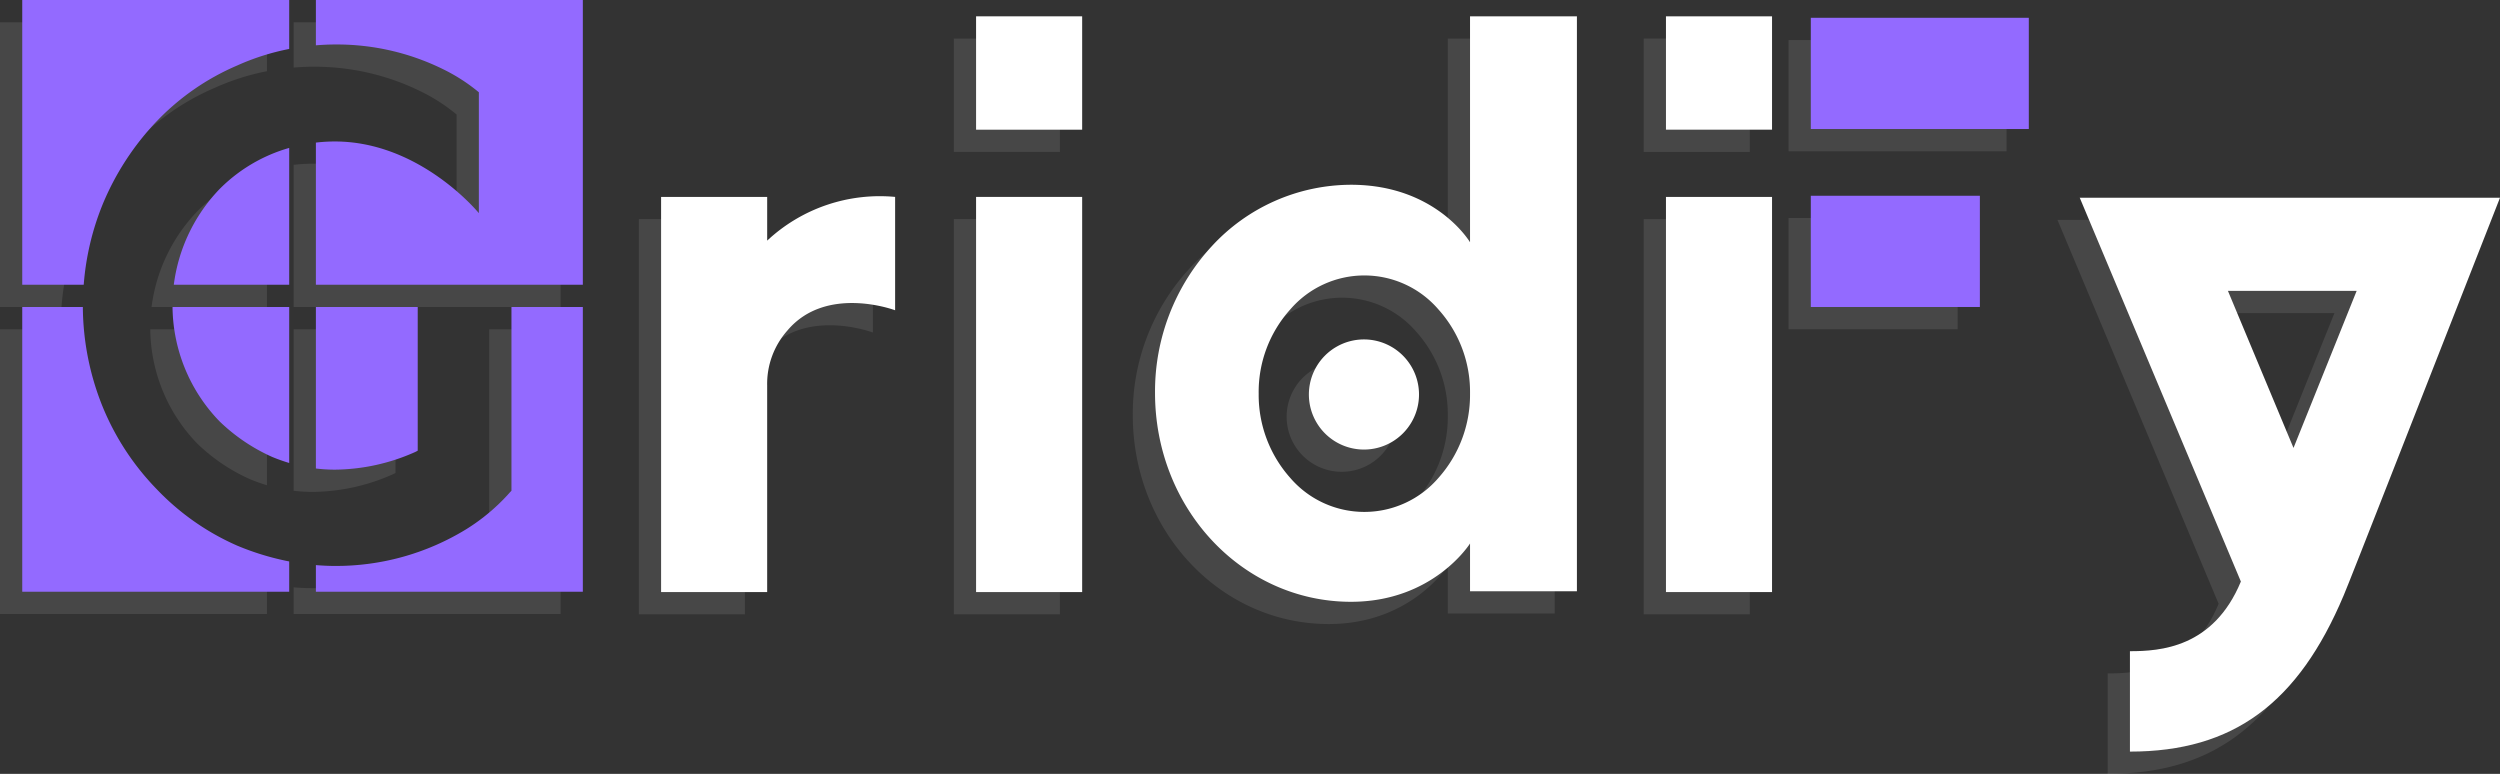 <svg xmlns="http://www.w3.org/2000/svg" id="Layer_1" data-name="Layer 1" width="393.186" height="121.707" viewBox="0 0 393.186 121.707" transform="matrix(1, 0, 0, 1, 0, 0)"><rect x="0" y="0" width="393.186" height="121.707" fill="#333333" stroke="none"/><defs fill="#000000"><style>.cls-1,.cls-3{fill:#ffffff;}.cls-1,.cls-2{opacity:0.1;}.cls-4{fill:#936aff;}</style></defs><title>gridify-dark-logo</title><path class="cls-1" d="M159.586,95.118v17.83s-10.825-4.075-16.939,3.184a12.642,12.642,0,0,0-3.184,8.66v32.476H122.78V95.118H139.464v6.877A25.922,25.922,0,0,1,159.586,95.118Z" transform="translate(-22.306 -60.651)" fill="#000000"/><path class="cls-1" d="M189.003,84.547H172.32v-17.83h16.684Zm0,72.721H172.32V95.118h16.684Z" transform="translate(-22.306 -60.651)" fill="#000000"/><path class="cls-1" d="M200.464,125.939a33.677,33.677,0,0,1,8.915-23.052,29.844,29.844,0,0,1,21.906-9.679c13.372,0,18.721,9.042,18.721,9.042V66.718h16.811v90.423H250.006v-7.514s-5.731,9.17-18.721,9.17C214.218,158.797,200.464,144.151,200.464,125.939Zm44.575,13.372a19.617,19.617,0,0,0,4.967-13.245,19.383,19.383,0,0,0-4.967-13.245,15.368,15.368,0,0,0-23.307,0,19.382,19.382,0,0,0-4.966,13.245,19.616,19.616,0,0,0,4.966,13.245,15.368,15.368,0,0,0,23.307,0Zm-3.057-13.118a8.66,8.66,0,1,1-17.32,0,8.66,8.66,0,0,1,17.32,0Z" transform="translate(-22.306 -60.651)" fill="#000000"/><path class="cls-1" d="M297.504,84.547H280.82v-17.83h16.684Zm0,72.721H280.82V95.118h16.684Z" transform="translate(-22.306 -60.651)" fill="#000000"/><path class="cls-1" d="M387.414,157.778c-7.132,16.939-17.32,24.58-33.622,24.58V166.565c4.712,0,13.118-.509,17.448-10.953l-25.344-60.367h66.098C400.277,125.047,388.305,155.74,387.414,157.778Zm2.038-47.886h-20.25l10.316,24.707Z" transform="translate(-22.306 -60.651)" fill="#000000"/><g class="cls-2"><path class="cls-3" d="M43.477,83.195a38.387,38.387,0,0,1,12.607-8.732A37.541,37.541,0,0,1,64.29,71.849v-7.7H22.306v44.783h9.668A41.965,41.965,0,0,1,34.93,96.347,42.46,42.46,0,0,1,43.477,83.195Z" transform="translate(-22.306 -60.651)" fill="#000000"/><path class="cls-3" d="M46.141,108.932H64.29V87.411a25.198,25.198,0,0,0-10.983,6.504A26.582,26.582,0,0,0,46.141,108.932Z" transform="translate(-22.306 -60.651)" fill="#000000"/><path class="cls-3" d="M68.489,108.932h41.984V64.149H68.489v7.127c.987-.078,1.979-.13,2.981-.13a37.753,37.753,0,0,1,16.987,3.869,28.113,28.113,0,0,1,5.663,3.647v19.01S84.931,86.399,71.47,86.399a26.195,26.195,0,0,0-2.981.176v22.357Z" transform="translate(-22.306 -60.651)" fill="#000000"/><path class="cls-3" d="M84.076,135.252l.427-.221v-22.6H68.489v25.403a25.258,25.258,0,0,0,2.981.181A31.515,31.515,0,0,0,84.076,135.252Z" transform="translate(-22.306 -60.651)" fill="#000000"/><path class="cls-3" d="M99.034,141.552a30.986,30.986,0,0,1-6.944,5.857,39.135,39.135,0,0,1-20.62,5.748c-.998,0-1.991-.053-2.981-.132v4.189h41.984V112.431H99.247v28.899Z" transform="translate(-22.306 -60.651)" fill="#000000"/><path class="cls-3" d="M61.64,136.025a27.37,27.37,0,0,0,2.65.939V112.431H45.941a26.224,26.224,0,0,0,7.365,17.958A28.728,28.728,0,0,0,61.64,136.025Z" transform="translate(-22.306 -60.651)" fill="#000000"/><path class="cls-3" d="M43.477,141.11A40.684,40.684,0,0,1,34.93,128.068a42.452,42.452,0,0,1-3.094-15.637H22.306v44.783H64.29v-4.763a41.937,41.937,0,0,1-8.206-2.499A39.212,39.212,0,0,1,43.477,141.11Z" transform="translate(-22.306 -60.651)" fill="#000000"/></g><path class="cls-3" d="M163.085,91.619v17.83s-10.825-4.075-16.939,3.184a12.642,12.642,0,0,0-3.184,8.66V153.77H126.279v-62.15h16.684v6.877A25.922,25.922,0,0,1,163.085,91.619Z" transform="translate(-22.306 -60.651)" fill="#000000"/><path class="cls-3" d="M192.502,81.049H175.818v-17.83H192.502Zm0,72.721H175.818v-62.15H192.502Z" transform="translate(-22.306 -60.651)" fill="#000000"/><path class="cls-3" d="M203.962,122.44a33.677,33.677,0,0,1,8.915-23.052,29.844,29.844,0,0,1,21.906-9.679c13.372,0,18.721,9.042,18.721,9.042V63.219H270.315v90.423H253.504v-7.514s-5.731,9.17-18.721,9.17C217.716,155.298,203.962,140.652,203.962,122.44Zm44.575,13.372a19.617,19.617,0,0,0,4.967-13.245,19.383,19.383,0,0,0-4.967-13.245,15.368,15.368,0,0,0-23.307,0,19.382,19.382,0,0,0-4.966,13.245,19.616,19.616,0,0,0,4.966,13.245,15.368,15.368,0,0,0,23.307,0ZM245.48,122.695a8.66,8.66,0,0,1-17.32,0,8.66,8.66,0,1,1,17.32,0Z" transform="translate(-22.306 -60.651)" fill="#000000"/><path class="cls-3" d="M301.002,81.049H284.319v-17.83h16.684Zm0,72.721H284.319v-62.15h16.684Z" transform="translate(-22.306 -60.651)" fill="#000000"/><path class="cls-3" d="M390.912,154.279c-7.132,16.939-17.321,24.58-33.622,24.58V163.067c4.712,0,13.118-.509,17.448-10.953l-25.344-60.367H415.492C403.776,121.548,391.804,152.241,390.912,154.279Zm2.038-47.886H372.7L383.016,131.1Z" transform="translate(-22.306 -60.651)" fill="#000000"/><rect class="cls-1" x="281.295" y="6.298" width="34.287" height="17.493" fill="#000000"/><rect class="cls-1" x="281.295" y="34.287" width="26.59" height="17.493" fill="#000000"/><path class="cls-4" d="M46.976,79.696a38.385,38.385,0,0,1,12.607-8.732,37.536,37.536,0,0,1,8.206-2.614v-7.7H25.805v44.783h9.668a41.965,41.965,0,0,1,2.956-12.586A42.462,42.462,0,0,1,46.976,79.696Z" transform="translate(-22.306 -60.651)" fill="#000000"/><path class="cls-4" d="M49.64,105.434H67.789V83.913a25.198,25.198,0,0,0-10.983,6.504A26.582,26.582,0,0,0,49.64,105.434Z" transform="translate(-22.306 -60.651)" fill="#000000"/><path class="cls-4" d="M71.987,105.434h41.984V60.651H71.987v7.127c.987-.078,1.979-.13,2.981-.13a37.754,37.754,0,0,1,16.987,3.869,28.116,28.116,0,0,1,5.663,3.647v19.01S88.43,82.901,74.968,82.901a26.194,26.194,0,0,0-2.981.176v22.357Z" transform="translate(-22.306 -60.651)" fill="#000000"/><path class="cls-4" d="M87.575,131.753l.427-.221v-22.6H71.987v25.403a25.258,25.258,0,0,0,2.981.181A31.515,31.515,0,0,0,87.575,131.753Z" transform="translate(-22.306 -60.651)" fill="#000000"/><path class="cls-4" d="M102.532,138.054a30.986,30.986,0,0,1-6.944,5.857,39.135,39.135,0,0,1-20.62,5.748c-.998,0-1.991-.053-2.981-.132v4.189h41.984V108.932H102.746v28.899Z" transform="translate(-22.306 -60.651)" fill="#000000"/><path class="cls-4" d="M65.139,132.526a27.398,27.398,0,0,0,2.65.939V108.932H49.44a26.224,26.224,0,0,0,7.365,17.958A28.728,28.728,0,0,0,65.139,132.526Z" transform="translate(-22.306 -60.651)" fill="#000000"/><path class="cls-4" d="M46.976,137.611a40.685,40.685,0,0,1-8.547-13.042,42.452,42.452,0,0,1-3.094-15.637H25.805v44.783H67.789v-4.763a41.935,41.935,0,0,1-8.206-2.499A39.212,39.212,0,0,1,46.976,137.611Z" transform="translate(-22.306 -60.651)" fill="#000000"/><rect class="cls-4" x="284.793" y="2.799" width="34.287" height="17.493" fill="#000000"/><rect class="cls-4" x="284.793" y="30.788" width="26.59" height="17.493" fill="#000000"/></svg>